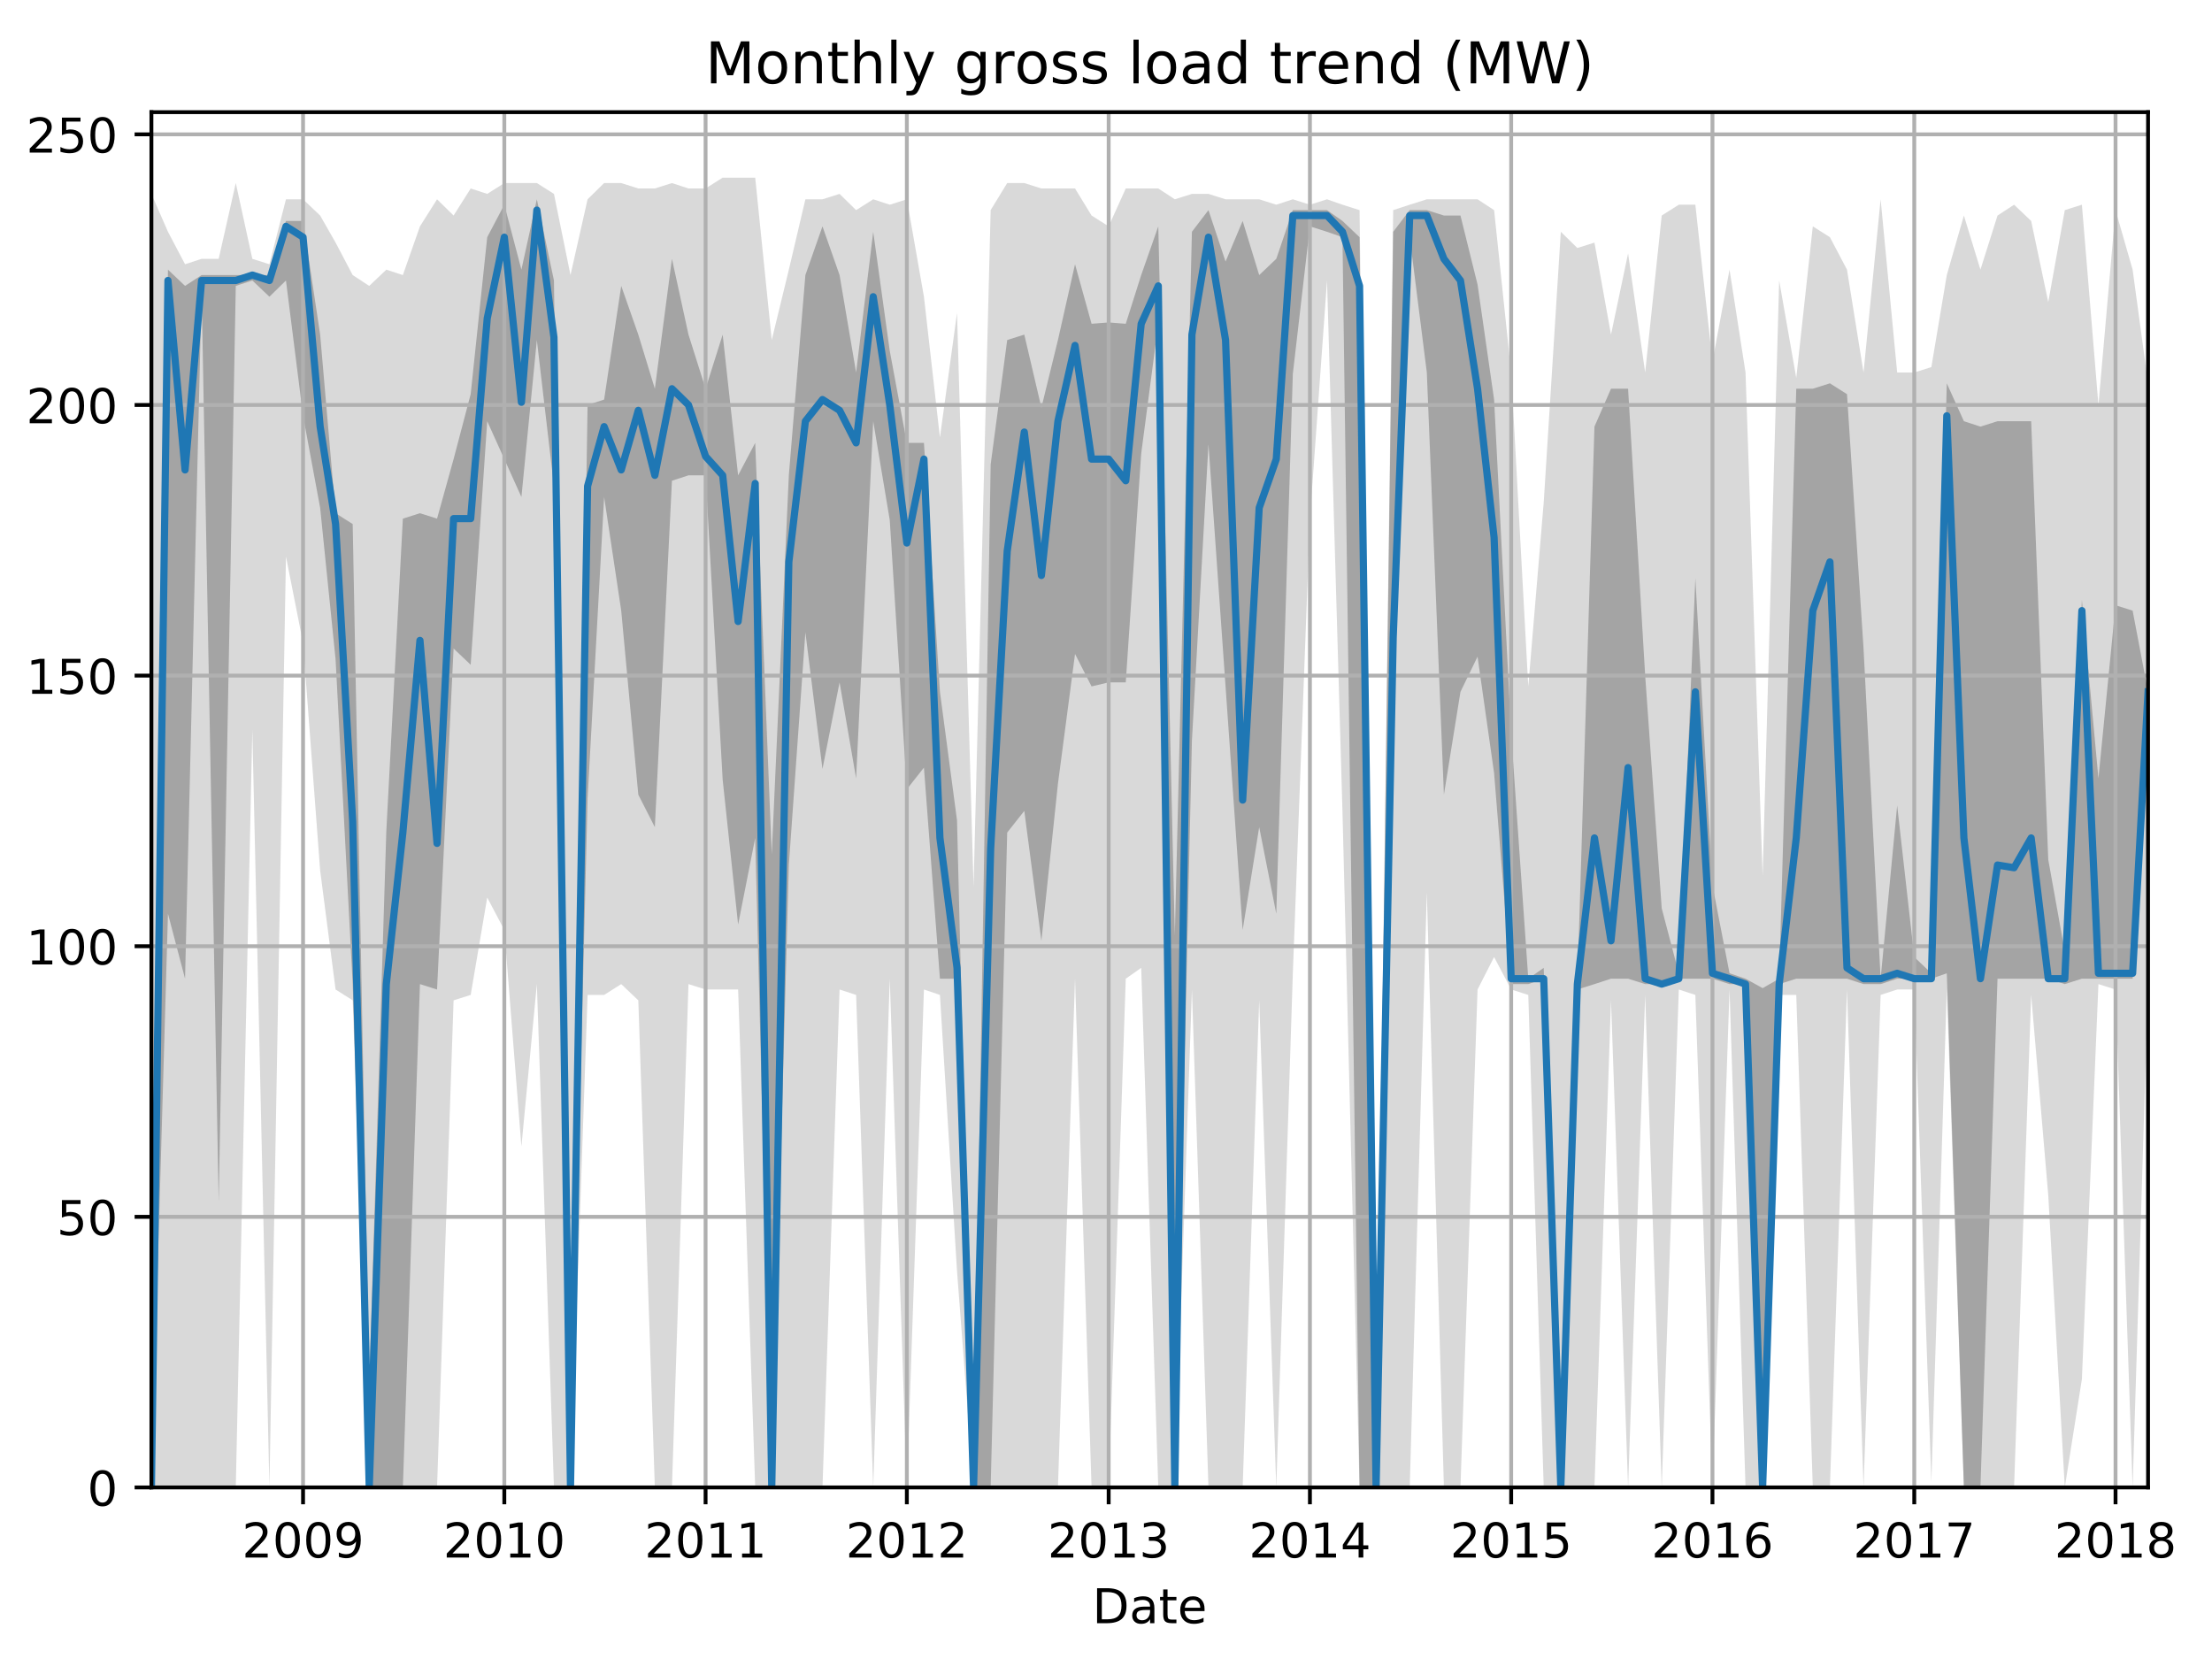<?xml version="1.0" encoding="utf-8" standalone="no"?>
<!DOCTYPE svg PUBLIC "-//W3C//DTD SVG 1.1//EN"
  "http://www.w3.org/Graphics/SVG/1.1/DTD/svg11.dtd">
<!-- Created with matplotlib (http://matplotlib.org/) -->
<svg height="345.6pt" version="1.1" viewBox="0 0 460.8 345.6" width="460.8pt" xmlns="http://www.w3.org/2000/svg" xmlns:xlink="http://www.w3.org/1999/xlink">
 <defs>
  <style type="text/css">
*{stroke-linecap:butt;stroke-linejoin:round;}
  </style>
 </defs>
 <g id="figure_1">
  <g id="patch_1">
   <path d="M 0 345.6 
L 460.8 345.6 
L 460.8 0 
L 0 0 
z
" style="fill:none;"/>
  </g>
  <g id="axes_1">
   <g id="patch_2">
    <path d="M 31.543 309.863 
L 447.48 309.863 
L 447.48 23.365 
L 31.543 23.365 
z
" style="fill:none;"/>
   </g>
   <g id="PolyCollection_1">
    <path clip-path="url(#pb80056800b)" d="M 31.543 40.39 
L 31.543 309.863 
L 34.989 309.863 
L 38.55 309.863 
L 41.996 309.863 
L 45.557 309.863 
L 49.118 309.863 
L 52.564 152.013 
L 56.125 309.863 
L 59.571 115.933 
L 63.132 133.973 
L 66.693 181.328 
L 69.909 206.133 
L 73.47 208.388 
L 76.916 309.863 
L 80.477 309.863 
L 83.923 309.863 
L 87.484 309.863 
L 91.045 309.863 
L 94.491 208.388 
L 98.052 207.261 
L 101.498 186.966 
L 105.059 193.731 
L 108.619 238.831 
L 111.836 205.006 
L 115.397 309.863 
L 118.843 309.863 
L 122.404 207.261 
L 125.85 207.261 
L 129.411 205.006 
L 132.971 208.388 
L 136.417 309.863 
L 139.978 309.863 
L 143.424 205.006 
L 146.985 206.133 
L 150.546 206.133 
L 153.763 206.133 
L 157.323 309.863 
L 160.769 309.863 
L 164.33 309.863 
L 167.776 309.863 
L 171.337 309.863 
L 174.898 206.133 
L 178.344 207.261 
L 181.905 309.863 
L 185.351 203.878 
L 188.912 309.863 
L 192.473 206.133 
L 195.804 207.261 
L 199.365 264.763 
L 202.811 309.863 
L 206.372 309.863 
L 209.818 309.863 
L 213.379 309.863 
L 216.94 309.863 
L 220.386 309.863 
L 223.947 203.878 
L 227.393 309.863 
L 230.954 309.863 
L 234.515 203.878 
L 237.731 201.623 
L 241.292 309.863 
L 244.738 309.863 
L 248.299 206.133 
L 251.745 309.863 
L 255.306 309.863 
L 258.867 309.863 
L 262.313 208.388 
L 265.874 309.863 
L 269.32 202.751 
L 272.881 108.041 
L 276.442 58.43 
L 279.658 168.926 
L 283.219 309.863 
L 286.665 309.863 
L 290.226 309.863 
L 293.672 309.863 
L 297.233 185.838 
L 300.794 309.863 
L 304.24 309.863 
L 307.801 206.133 
L 311.247 199.368 
L 314.807 206.133 
L 318.368 207.261 
L 321.585 309.863 
L 325.146 309.863 
L 328.592 309.863 
L 332.153 309.863 
L 335.599 208.388 
L 339.159 309.863 
L 342.72 207.261 
L 346.166 309.863 
L 349.727 206.133 
L 353.173 207.261 
L 356.734 309.863 
L 360.295 206.133 
L 363.626 309.863 
L 367.187 309.863 
L 370.633 207.261 
L 374.194 207.261 
L 377.64 309.863 
L 381.201 309.863 
L 384.762 206.133 
L 388.208 309.863 
L 391.769 207.261 
L 395.215 206.133 
L 398.776 206.133 
L 402.337 308.736 
L 405.553 206.133 
L 409.114 309.863 
L 412.56 309.863 
L 416.121 309.863 
L 419.567 309.863 
L 423.128 207.261 
L 426.689 248.978 
L 430.135 309.863 
L 433.696 287.313 
L 437.142 205.006 
L 440.703 206.133 
L 444.264 309.863 
L 447.48 205.006 
L 447.48 79.853 
L 447.48 79.853 
L 444.264 56.175 
L 440.703 43.773 
L 437.142 84.363 
L 433.696 42.645 
L 430.135 43.773 
L 426.689 62.94 
L 423.128 46.028 
L 419.567 42.645 
L 416.121 44.9 
L 412.56 56.175 
L 409.114 44.9 
L 405.553 57.303 
L 402.337 76.47 
L 398.776 77.598 
L 395.215 77.598 
L 391.769 41.518 
L 388.208 77.598 
L 384.762 56.175 
L 381.201 49.41 
L 377.64 47.155 
L 374.194 78.725 
L 370.633 58.43 
L 367.187 182.456 
L 363.626 77.598 
L 360.295 56.175 
L 356.734 75.343 
L 353.173 42.645 
L 349.727 42.645 
L 346.166 44.9 
L 342.72 77.598 
L 339.159 52.793 
L 335.599 69.705 
L 332.153 50.538 
L 328.592 51.665 
L 325.146 48.283 
L 321.585 104.658 
L 318.368 142.993 
L 314.807 77.598 
L 311.247 43.773 
L 307.801 41.518 
L 304.24 41.518 
L 300.794 41.518 
L 297.233 41.518 
L 293.672 42.645 
L 290.226 43.773 
L 286.665 309.863 
L 283.219 43.773 
L 279.658 42.645 
L 276.442 41.518 
L 272.881 42.645 
L 269.32 41.518 
L 265.874 42.645 
L 262.313 41.518 
L 258.867 41.518 
L 255.306 41.518 
L 251.745 40.39 
L 248.299 40.39 
L 244.738 41.518 
L 241.292 39.263 
L 237.731 39.263 
L 234.515 39.263 
L 230.954 47.155 
L 227.393 44.9 
L 223.947 39.263 
L 220.386 39.263 
L 216.94 39.263 
L 213.379 38.135 
L 209.818 38.135 
L 206.372 43.773 
L 202.811 184.711 
L 199.365 65.195 
L 195.804 91.128 
L 192.473 61.813 
L 188.912 41.518 
L 185.351 42.645 
L 181.905 41.518 
L 178.344 43.773 
L 174.898 40.39 
L 171.337 41.518 
L 167.776 41.518 
L 164.33 56.175 
L 160.769 70.833 
L 157.323 37.008 
L 153.763 37.008 
L 150.546 37.008 
L 146.985 39.263 
L 143.424 39.263 
L 139.978 38.135 
L 136.417 39.263 
L 132.971 39.263 
L 129.411 38.135 
L 125.85 38.135 
L 122.404 41.518 
L 118.843 57.303 
L 115.397 40.39 
L 111.836 38.135 
L 108.619 38.135 
L 105.059 38.135 
L 101.498 40.39 
L 98.052 39.263 
L 94.491 44.9 
L 91.045 41.518 
L 87.484 47.155 
L 83.923 57.303 
L 80.477 56.175 
L 76.916 59.558 
L 73.47 57.303 
L 69.909 50.538 
L 66.693 44.9 
L 63.132 41.518 
L 59.571 41.518 
L 56.125 55.048 
L 52.564 53.92 
L 49.118 38.135 
L 45.557 53.92 
L 41.996 53.92 
L 38.55 55.048 
L 34.989 48.283 
L 31.543 40.39 
z
" style="fill:#808080;fill-opacity:0.3;"/>
   </g>
   <g id="PolyCollection_2">
    <path clip-path="url(#pb80056800b)" d="M 31.543 309.863 
L 31.543 309.863 
L 34.989 190.348 
L 38.55 203.878 
L 41.996 60.685 
L 45.557 250.388 
L 49.118 59.558 
L 52.564 58.43 
L 56.125 61.813 
L 59.571 58.43 
L 63.132 86.618 
L 66.693 105.786 
L 69.909 137.356 
L 73.47 205.006 
L 76.916 309.863 
L 80.477 309.863 
L 83.923 309.863 
L 87.484 205.006 
L 91.045 206.133 
L 94.491 135.101 
L 98.052 138.483 
L 101.498 87.745 
L 105.059 95.638 
L 108.619 103.53 
L 111.836 70.833 
L 115.397 101.275 
L 118.843 309.863 
L 122.404 166.389 
L 125.85 103.53 
L 129.411 127.208 
L 132.971 165.543 
L 136.417 172.308 
L 139.978 100.148 
L 143.424 99.02 
L 146.985 99.02 
L 150.546 162.443 
L 153.763 192.603 
L 157.323 174.563 
L 160.769 309.863 
L 164.33 180.201 
L 167.776 131.718 
L 171.337 160.188 
L 174.898 142.147 
L 178.344 162.161 
L 181.905 87.745 
L 185.351 108.322 
L 188.912 164.416 
L 192.473 159.906 
L 195.804 203.878 
L 199.365 203.878 
L 202.811 309.863 
L 206.372 309.863 
L 209.818 173.436 
L 213.379 168.926 
L 216.94 195.986 
L 220.386 163.288 
L 223.947 136.228 
L 227.393 142.993 
L 230.954 142.147 
L 234.515 142.147 
L 237.731 94.51 
L 241.292 67.45 
L 244.738 309.863 
L 248.299 154.268 
L 251.745 92.537 
L 255.306 142.993 
L 258.867 193.731 
L 262.313 172.308 
L 265.874 190.348 
L 269.32 77.88 
L 272.881 47.155 
L 276.442 48.283 
L 279.658 49.41 
L 283.219 309.863 
L 286.665 309.863 
L 290.226 139.611 
L 293.672 49.41 
L 297.233 77.598 
L 300.794 165.543 
L 304.24 144.121 
L 307.801 136.792 
L 311.247 161.033 
L 314.807 205.006 
L 318.368 205.006 
L 321.585 203.878 
L 325.146 309.863 
L 328.592 206.133 
L 332.153 205.006 
L 335.599 203.878 
L 339.159 203.878 
L 342.72 205.006 
L 346.166 205.006 
L 349.727 203.878 
L 353.173 203.878 
L 356.734 203.878 
L 360.295 205.006 
L 363.626 205.006 
L 367.187 309.863 
L 370.633 205.006 
L 374.194 203.878 
L 377.64 203.878 
L 381.201 203.878 
L 384.762 203.878 
L 388.208 205.006 
L 391.769 205.006 
L 395.215 203.878 
L 398.776 203.878 
L 402.337 203.878 
L 405.553 202.751 
L 409.114 309.863 
L 412.56 309.863 
L 416.121 203.878 
L 419.567 203.878 
L 423.128 203.878 
L 426.689 203.878 
L 430.135 205.006 
L 433.696 203.878 
L 437.142 203.878 
L 440.703 203.878 
L 444.264 203.878 
L 447.48 145.248 
L 447.48 144.121 
L 447.48 144.121 
L 444.264 127.208 
L 440.703 126.081 
L 437.142 162.161 
L 433.696 124.953 
L 430.135 198.241 
L 426.689 179.073 
L 423.128 87.745 
L 419.567 87.745 
L 416.121 87.745 
L 412.56 88.873 
L 409.114 87.745 
L 405.553 79.853 
L 402.337 202.751 
L 398.776 199.368 
L 395.215 167.798 
L 391.769 203.878 
L 388.208 135.101 
L 384.762 82.108 
L 381.201 79.853 
L 377.64 80.98 
L 374.194 80.98 
L 370.633 203.878 
L 367.187 205.851 
L 363.626 203.878 
L 360.295 202.751 
L 356.734 184.429 
L 353.173 120.443 
L 349.727 202.751 
L 346.166 189.221 
L 342.72 140.738 
L 339.159 80.98 
L 335.599 80.98 
L 332.153 88.873 
L 328.592 205.006 
L 325.146 309.863 
L 321.585 201.623 
L 318.368 203.878 
L 314.807 152.859 
L 311.247 83.235 
L 307.801 59.276 
L 304.24 44.9 
L 300.794 44.9 
L 297.233 43.773 
L 293.672 43.773 
L 290.226 48.283 
L 286.665 309.863 
L 283.219 49.41 
L 279.658 46.028 
L 276.442 43.773 
L 272.881 43.773 
L 269.32 43.773 
L 265.874 53.92 
L 262.313 57.303 
L 258.867 46.028 
L 255.306 54.484 
L 251.745 43.773 
L 248.299 48.283 
L 244.738 194.858 
L 241.292 47.155 
L 237.731 57.303 
L 234.515 67.45 
L 230.954 67.169 
L 227.393 67.45 
L 223.947 55.048 
L 220.386 70.833 
L 216.94 84.927 
L 213.379 69.705 
L 209.818 70.833 
L 206.372 96.765 
L 202.811 309.863 
L 199.365 170.899 
L 195.804 144.121 
L 192.473 92.255 
L 188.912 92.255 
L 185.351 73.088 
L 181.905 48.283 
L 178.344 77.598 
L 174.898 57.303 
L 171.337 47.155 
L 167.776 57.303 
L 164.33 99.02 
L 160.769 177.946 
L 157.323 92.255 
L 153.763 99.02 
L 150.546 69.705 
L 146.985 80.98 
L 143.424 69.705 
L 139.978 53.92 
L 136.417 80.98 
L 132.971 69.705 
L 129.411 59.558 
L 125.85 83.235 
L 122.404 84.363 
L 118.843 309.863 
L 115.397 58.43 
L 111.836 41.518 
L 108.619 56.175 
L 105.059 42.645 
L 101.498 49.41 
L 98.052 82.108 
L 94.491 95.638 
L 91.045 108.041 
L 87.484 106.913 
L 83.923 108.041 
L 80.477 173.154 
L 76.916 288.159 
L 73.47 109.168 
L 69.909 106.913 
L 66.693 69.705 
L 63.132 46.028 
L 59.571 46.028 
L 56.125 57.303 
L 52.564 57.303 
L 49.118 57.303 
L 45.557 57.303 
L 41.996 57.303 
L 38.55 59.558 
L 34.989 56.175 
L 31.543 309.863 
z
" style="fill:#808080;fill-opacity:0.6;"/>
   </g>
   <g id="matplotlib.axis_1">
    <g id="xtick_1">
     <g id="line2d_1">
      <path clip-path="url(#pb80056800b)" d="M 63.132 309.863 
L 63.132 23.365 
" style="fill:none;stroke:#b0b0b0;stroke-linecap:square;stroke-width:0.8;"/>
     </g>
     <g id="line2d_2">
      <defs>
       <path d="M 0 0 
L 0 3.5 
" id="mf6ca57bbd5" style="stroke:#000000;stroke-width:0.8;"/>
      </defs>
      <g>
       <use style="stroke:#000000;stroke-width:0.8;" x="63.132" xlink:href="#mf6ca57bbd5" y="309.863"/>
      </g>
     </g>
     <g id="text_1">
      <!-- 2009 -->
      <defs>
       <path d="M 19.188 8.297 
L 53.609 8.297 
L 53.609 0 
L 7.328 0 
L 7.328 8.297 
Q 12.938 14.109 22.625 23.891 
Q 32.328 33.688 34.812 36.531 
Q 39.547 41.844 41.422 45.531 
Q 43.312 49.219 43.312 52.781 
Q 43.312 58.594 39.234 62.25 
Q 35.156 65.922 28.609 65.922 
Q 23.969 65.922 18.812 64.312 
Q 13.672 62.703 7.812 59.422 
L 7.812 69.391 
Q 13.766 71.781 18.938 73 
Q 24.125 74.219 28.422 74.219 
Q 39.75 74.219 46.484 68.547 
Q 53.219 62.891 53.219 53.422 
Q 53.219 48.922 51.531 44.891 
Q 49.859 40.875 45.406 35.406 
Q 44.188 33.984 37.641 27.219 
Q 31.109 20.453 19.188 8.297 
z
" id="DejaVuSans-32"/>
       <path d="M 31.781 66.406 
Q 24.172 66.406 20.328 58.906 
Q 16.5 51.422 16.5 36.375 
Q 16.5 21.391 20.328 13.891 
Q 24.172 6.391 31.781 6.391 
Q 39.453 6.391 43.281 13.891 
Q 47.125 21.391 47.125 36.375 
Q 47.125 51.422 43.281 58.906 
Q 39.453 66.406 31.781 66.406 
z
M 31.781 74.219 
Q 44.047 74.219 50.516 64.516 
Q 56.984 54.828 56.984 36.375 
Q 56.984 17.969 50.516 8.266 
Q 44.047 -1.422 31.781 -1.422 
Q 19.531 -1.422 13.062 8.266 
Q 6.594 17.969 6.594 36.375 
Q 6.594 54.828 13.062 64.516 
Q 19.531 74.219 31.781 74.219 
z
" id="DejaVuSans-30"/>
       <path d="M 10.984 1.516 
L 10.984 10.5 
Q 14.703 8.734 18.5 7.812 
Q 22.312 6.891 25.984 6.891 
Q 35.75 6.891 40.891 13.453 
Q 46.047 20.016 46.781 33.406 
Q 43.953 29.203 39.594 26.953 
Q 35.25 24.703 29.984 24.703 
Q 19.047 24.703 12.672 31.312 
Q 6.297 37.938 6.297 49.422 
Q 6.297 60.641 12.938 67.422 
Q 19.578 74.219 30.609 74.219 
Q 43.266 74.219 49.922 64.516 
Q 56.594 54.828 56.594 36.375 
Q 56.594 19.141 48.406 8.859 
Q 40.234 -1.422 26.422 -1.422 
Q 22.703 -1.422 18.891 -0.688 
Q 15.094 0.047 10.984 1.516 
z
M 30.609 32.422 
Q 37.25 32.422 41.125 36.953 
Q 45.016 41.5 45.016 49.422 
Q 45.016 57.281 41.125 61.844 
Q 37.25 66.406 30.609 66.406 
Q 23.969 66.406 20.094 61.844 
Q 16.219 57.281 16.219 49.422 
Q 16.219 41.5 20.094 36.953 
Q 23.969 32.422 30.609 32.422 
z
" id="DejaVuSans-39"/>
      </defs>
      <g transform="translate(50.407 324.462)scale(0.1 -0.1)">
       <use xlink:href="#DejaVuSans-32"/>
       <use x="63.623" xlink:href="#DejaVuSans-30"/>
       <use x="127.246" xlink:href="#DejaVuSans-30"/>
       <use x="190.869" xlink:href="#DejaVuSans-39"/>
      </g>
     </g>
    </g>
    <g id="xtick_2">
     <g id="line2d_3">
      <path clip-path="url(#pb80056800b)" d="M 105.059 309.863 
L 105.059 23.365 
" style="fill:none;stroke:#b0b0b0;stroke-linecap:square;stroke-width:0.8;"/>
     </g>
     <g id="line2d_4">
      <g>
       <use style="stroke:#000000;stroke-width:0.8;" x="105.059" xlink:href="#mf6ca57bbd5" y="309.863"/>
      </g>
     </g>
     <g id="text_2">
      <!-- 2010 -->
      <defs>
       <path d="M 12.406 8.297 
L 28.516 8.297 
L 28.516 63.922 
L 10.984 60.406 
L 10.984 69.391 
L 28.422 72.906 
L 38.281 72.906 
L 38.281 8.297 
L 54.391 8.297 
L 54.391 0 
L 12.406 0 
z
" id="DejaVuSans-31"/>
      </defs>
      <g transform="translate(92.334 324.462)scale(0.1 -0.1)">
       <use xlink:href="#DejaVuSans-32"/>
       <use x="63.623" xlink:href="#DejaVuSans-30"/>
       <use x="127.246" xlink:href="#DejaVuSans-31"/>
       <use x="190.869" xlink:href="#DejaVuSans-30"/>
      </g>
     </g>
    </g>
    <g id="xtick_3">
     <g id="line2d_5">
      <path clip-path="url(#pb80056800b)" d="M 146.985 309.863 
L 146.985 23.365 
" style="fill:none;stroke:#b0b0b0;stroke-linecap:square;stroke-width:0.8;"/>
     </g>
     <g id="line2d_6">
      <g>
       <use style="stroke:#000000;stroke-width:0.8;" x="146.985" xlink:href="#mf6ca57bbd5" y="309.863"/>
      </g>
     </g>
     <g id="text_3">
      <!-- 2011 -->
      <g transform="translate(134.26 324.462)scale(0.1 -0.1)">
       <use xlink:href="#DejaVuSans-32"/>
       <use x="63.623" xlink:href="#DejaVuSans-30"/>
       <use x="127.246" xlink:href="#DejaVuSans-31"/>
       <use x="190.869" xlink:href="#DejaVuSans-31"/>
      </g>
     </g>
    </g>
    <g id="xtick_4">
     <g id="line2d_7">
      <path clip-path="url(#pb80056800b)" d="M 188.912 309.863 
L 188.912 23.365 
" style="fill:none;stroke:#b0b0b0;stroke-linecap:square;stroke-width:0.8;"/>
     </g>
     <g id="line2d_8">
      <g>
       <use style="stroke:#000000;stroke-width:0.8;" x="188.912" xlink:href="#mf6ca57bbd5" y="309.863"/>
      </g>
     </g>
     <g id="text_4">
      <!-- 2012 -->
      <g transform="translate(176.187 324.462)scale(0.1 -0.1)">
       <use xlink:href="#DejaVuSans-32"/>
       <use x="63.623" xlink:href="#DejaVuSans-30"/>
       <use x="127.246" xlink:href="#DejaVuSans-31"/>
       <use x="190.869" xlink:href="#DejaVuSans-32"/>
      </g>
     </g>
    </g>
    <g id="xtick_5">
     <g id="line2d_9">
      <path clip-path="url(#pb80056800b)" d="M 230.954 309.863 
L 230.954 23.365 
" style="fill:none;stroke:#b0b0b0;stroke-linecap:square;stroke-width:0.8;"/>
     </g>
     <g id="line2d_10">
      <g>
       <use style="stroke:#000000;stroke-width:0.8;" x="230.954" xlink:href="#mf6ca57bbd5" y="309.863"/>
      </g>
     </g>
     <g id="text_5">
      <!-- 2013 -->
      <defs>
       <path d="M 40.578 39.312 
Q 47.656 37.797 51.625 33 
Q 55.609 28.219 55.609 21.188 
Q 55.609 10.406 48.188 4.484 
Q 40.766 -1.422 27.094 -1.422 
Q 22.516 -1.422 17.656 -0.516 
Q 12.797 0.391 7.625 2.203 
L 7.625 11.719 
Q 11.719 9.328 16.594 8.109 
Q 21.484 6.891 26.812 6.891 
Q 36.078 6.891 40.938 10.547 
Q 45.797 14.203 45.797 21.188 
Q 45.797 27.641 41.281 31.266 
Q 36.766 34.906 28.719 34.906 
L 20.219 34.906 
L 20.219 43.016 
L 29.109 43.016 
Q 36.375 43.016 40.234 45.922 
Q 44.094 48.828 44.094 54.297 
Q 44.094 59.906 40.109 62.906 
Q 36.141 65.922 28.719 65.922 
Q 24.656 65.922 20.016 65.031 
Q 15.375 64.156 9.812 62.312 
L 9.812 71.094 
Q 15.438 72.656 20.344 73.438 
Q 25.25 74.219 29.594 74.219 
Q 40.828 74.219 47.359 69.109 
Q 53.906 64.016 53.906 55.328 
Q 53.906 49.266 50.438 45.094 
Q 46.969 40.922 40.578 39.312 
z
" id="DejaVuSans-33"/>
      </defs>
      <g transform="translate(218.229 324.462)scale(0.1 -0.1)">
       <use xlink:href="#DejaVuSans-32"/>
       <use x="63.623" xlink:href="#DejaVuSans-30"/>
       <use x="127.246" xlink:href="#DejaVuSans-31"/>
       <use x="190.869" xlink:href="#DejaVuSans-33"/>
      </g>
     </g>
    </g>
    <g id="xtick_6">
     <g id="line2d_11">
      <path clip-path="url(#pb80056800b)" d="M 272.881 309.863 
L 272.881 23.365 
" style="fill:none;stroke:#b0b0b0;stroke-linecap:square;stroke-width:0.8;"/>
     </g>
     <g id="line2d_12">
      <g>
       <use style="stroke:#000000;stroke-width:0.8;" x="272.881" xlink:href="#mf6ca57bbd5" y="309.863"/>
      </g>
     </g>
     <g id="text_6">
      <!-- 2014 -->
      <defs>
       <path d="M 37.797 64.312 
L 12.891 25.391 
L 37.797 25.391 
z
M 35.203 72.906 
L 47.609 72.906 
L 47.609 25.391 
L 58.016 25.391 
L 58.016 17.188 
L 47.609 17.188 
L 47.609 0 
L 37.797 0 
L 37.797 17.188 
L 4.891 17.188 
L 4.891 26.703 
z
" id="DejaVuSans-34"/>
      </defs>
      <g transform="translate(260.156 324.462)scale(0.1 -0.1)">
       <use xlink:href="#DejaVuSans-32"/>
       <use x="63.623" xlink:href="#DejaVuSans-30"/>
       <use x="127.246" xlink:href="#DejaVuSans-31"/>
       <use x="190.869" xlink:href="#DejaVuSans-34"/>
      </g>
     </g>
    </g>
    <g id="xtick_7">
     <g id="line2d_13">
      <path clip-path="url(#pb80056800b)" d="M 314.807 309.863 
L 314.807 23.365 
" style="fill:none;stroke:#b0b0b0;stroke-linecap:square;stroke-width:0.8;"/>
     </g>
     <g id="line2d_14">
      <g>
       <use style="stroke:#000000;stroke-width:0.8;" x="314.807" xlink:href="#mf6ca57bbd5" y="309.863"/>
      </g>
     </g>
     <g id="text_7">
      <!-- 2015 -->
      <defs>
       <path d="M 10.797 72.906 
L 49.516 72.906 
L 49.516 64.594 
L 19.828 64.594 
L 19.828 46.734 
Q 21.969 47.469 24.109 47.828 
Q 26.266 48.188 28.422 48.188 
Q 40.625 48.188 47.75 41.5 
Q 54.891 34.812 54.891 23.391 
Q 54.891 11.625 47.562 5.094 
Q 40.234 -1.422 26.906 -1.422 
Q 22.312 -1.422 17.547 -0.641 
Q 12.797 0.141 7.719 1.703 
L 7.719 11.625 
Q 12.109 9.234 16.797 8.062 
Q 21.484 6.891 26.703 6.891 
Q 35.156 6.891 40.078 11.328 
Q 45.016 15.766 45.016 23.391 
Q 45.016 31 40.078 35.438 
Q 35.156 39.891 26.703 39.891 
Q 22.75 39.891 18.812 39.016 
Q 14.891 38.141 10.797 36.281 
z
" id="DejaVuSans-35"/>
      </defs>
      <g transform="translate(302.082 324.462)scale(0.1 -0.1)">
       <use xlink:href="#DejaVuSans-32"/>
       <use x="63.623" xlink:href="#DejaVuSans-30"/>
       <use x="127.246" xlink:href="#DejaVuSans-31"/>
       <use x="190.869" xlink:href="#DejaVuSans-35"/>
      </g>
     </g>
    </g>
    <g id="xtick_8">
     <g id="line2d_15">
      <path clip-path="url(#pb80056800b)" d="M 356.734 309.863 
L 356.734 23.365 
" style="fill:none;stroke:#b0b0b0;stroke-linecap:square;stroke-width:0.8;"/>
     </g>
     <g id="line2d_16">
      <g>
       <use style="stroke:#000000;stroke-width:0.8;" x="356.734" xlink:href="#mf6ca57bbd5" y="309.863"/>
      </g>
     </g>
     <g id="text_8">
      <!-- 2016 -->
      <defs>
       <path d="M 33.016 40.375 
Q 26.375 40.375 22.484 35.828 
Q 18.609 31.297 18.609 23.391 
Q 18.609 15.531 22.484 10.953 
Q 26.375 6.391 33.016 6.391 
Q 39.656 6.391 43.531 10.953 
Q 47.406 15.531 47.406 23.391 
Q 47.406 31.297 43.531 35.828 
Q 39.656 40.375 33.016 40.375 
z
M 52.594 71.297 
L 52.594 62.312 
Q 48.875 64.062 45.094 64.984 
Q 41.312 65.922 37.594 65.922 
Q 27.828 65.922 22.672 59.328 
Q 17.531 52.734 16.797 39.406 
Q 19.672 43.656 24.016 45.922 
Q 28.375 48.188 33.594 48.188 
Q 44.578 48.188 50.953 41.516 
Q 57.328 34.859 57.328 23.391 
Q 57.328 12.156 50.688 5.359 
Q 44.047 -1.422 33.016 -1.422 
Q 20.359 -1.422 13.672 8.266 
Q 6.984 17.969 6.984 36.375 
Q 6.984 53.656 15.188 63.938 
Q 23.391 74.219 37.203 74.219 
Q 40.922 74.219 44.703 73.484 
Q 48.484 72.75 52.594 71.297 
z
" id="DejaVuSans-36"/>
      </defs>
      <g transform="translate(344.009 324.462)scale(0.1 -0.1)">
       <use xlink:href="#DejaVuSans-32"/>
       <use x="63.623" xlink:href="#DejaVuSans-30"/>
       <use x="127.246" xlink:href="#DejaVuSans-31"/>
       <use x="190.869" xlink:href="#DejaVuSans-36"/>
      </g>
     </g>
    </g>
    <g id="xtick_9">
     <g id="line2d_17">
      <path clip-path="url(#pb80056800b)" d="M 398.776 309.863 
L 398.776 23.365 
" style="fill:none;stroke:#b0b0b0;stroke-linecap:square;stroke-width:0.8;"/>
     </g>
     <g id="line2d_18">
      <g>
       <use style="stroke:#000000;stroke-width:0.8;" x="398.776" xlink:href="#mf6ca57bbd5" y="309.863"/>
      </g>
     </g>
     <g id="text_9">
      <!-- 2017 -->
      <defs>
       <path d="M 8.203 72.906 
L 55.078 72.906 
L 55.078 68.703 
L 28.609 0 
L 18.312 0 
L 43.219 64.594 
L 8.203 64.594 
z
" id="DejaVuSans-37"/>
      </defs>
      <g transform="translate(386.051 324.462)scale(0.1 -0.1)">
       <use xlink:href="#DejaVuSans-32"/>
       <use x="63.623" xlink:href="#DejaVuSans-30"/>
       <use x="127.246" xlink:href="#DejaVuSans-31"/>
       <use x="190.869" xlink:href="#DejaVuSans-37"/>
      </g>
     </g>
    </g>
    <g id="xtick_10">
     <g id="line2d_19">
      <path clip-path="url(#pb80056800b)" d="M 440.703 309.863 
L 440.703 23.365 
" style="fill:none;stroke:#b0b0b0;stroke-linecap:square;stroke-width:0.8;"/>
     </g>
     <g id="line2d_20">
      <g>
       <use style="stroke:#000000;stroke-width:0.8;" x="440.703" xlink:href="#mf6ca57bbd5" y="309.863"/>
      </g>
     </g>
     <g id="text_10">
      <!-- 2018 -->
      <defs>
       <path d="M 31.781 34.625 
Q 24.75 34.625 20.719 30.859 
Q 16.703 27.094 16.703 20.516 
Q 16.703 13.922 20.719 10.156 
Q 24.75 6.391 31.781 6.391 
Q 38.812 6.391 42.859 10.172 
Q 46.922 13.969 46.922 20.516 
Q 46.922 27.094 42.891 30.859 
Q 38.875 34.625 31.781 34.625 
z
M 21.922 38.812 
Q 15.578 40.375 12.031 44.719 
Q 8.5 49.078 8.5 55.328 
Q 8.5 64.062 14.719 69.141 
Q 20.953 74.219 31.781 74.219 
Q 42.672 74.219 48.875 69.141 
Q 55.078 64.062 55.078 55.328 
Q 55.078 49.078 51.531 44.719 
Q 48 40.375 41.703 38.812 
Q 48.828 37.156 52.797 32.312 
Q 56.781 27.484 56.781 20.516 
Q 56.781 9.906 50.312 4.234 
Q 43.844 -1.422 31.781 -1.422 
Q 19.734 -1.422 13.25 4.234 
Q 6.781 9.906 6.781 20.516 
Q 6.781 27.484 10.781 32.312 
Q 14.797 37.156 21.922 38.812 
z
M 18.312 54.391 
Q 18.312 48.734 21.844 45.562 
Q 25.391 42.391 31.781 42.391 
Q 38.141 42.391 41.719 45.562 
Q 45.312 48.734 45.312 54.391 
Q 45.312 60.062 41.719 63.234 
Q 38.141 66.406 31.781 66.406 
Q 25.391 66.406 21.844 63.234 
Q 18.312 60.062 18.312 54.391 
z
" id="DejaVuSans-38"/>
      </defs>
      <g transform="translate(427.978 324.462)scale(0.1 -0.1)">
       <use xlink:href="#DejaVuSans-32"/>
       <use x="63.623" xlink:href="#DejaVuSans-30"/>
       <use x="127.246" xlink:href="#DejaVuSans-31"/>
       <use x="190.869" xlink:href="#DejaVuSans-38"/>
      </g>
     </g>
    </g>
    <g id="text_11">
     <!-- Date -->
     <defs>
      <path d="M 19.672 64.797 
L 19.672 8.109 
L 31.594 8.109 
Q 46.688 8.109 53.688 14.938 
Q 60.688 21.781 60.688 36.531 
Q 60.688 51.172 53.688 57.984 
Q 46.688 64.797 31.594 64.797 
z
M 9.812 72.906 
L 30.078 72.906 
Q 51.266 72.906 61.172 64.094 
Q 71.094 55.281 71.094 36.531 
Q 71.094 17.672 61.125 8.828 
Q 51.172 0 30.078 0 
L 9.812 0 
z
" id="DejaVuSans-44"/>
      <path d="M 34.281 27.484 
Q 23.391 27.484 19.188 25 
Q 14.984 22.516 14.984 16.5 
Q 14.984 11.719 18.141 8.906 
Q 21.297 6.109 26.703 6.109 
Q 34.188 6.109 38.703 11.406 
Q 43.219 16.703 43.219 25.484 
L 43.219 27.484 
z
M 52.203 31.203 
L 52.203 0 
L 43.219 0 
L 43.219 8.297 
Q 40.141 3.328 35.547 0.953 
Q 30.953 -1.422 24.312 -1.422 
Q 15.922 -1.422 10.953 3.297 
Q 6 8.016 6 15.922 
Q 6 25.141 12.172 29.828 
Q 18.359 34.516 30.609 34.516 
L 43.219 34.516 
L 43.219 35.406 
Q 43.219 41.609 39.141 45 
Q 35.062 48.391 27.688 48.391 
Q 23 48.391 18.547 47.266 
Q 14.109 46.141 10.016 43.891 
L 10.016 52.203 
Q 14.938 54.109 19.578 55.047 
Q 24.219 56 28.609 56 
Q 40.484 56 46.344 49.844 
Q 52.203 43.703 52.203 31.203 
z
" id="DejaVuSans-61"/>
      <path d="M 18.312 70.219 
L 18.312 54.688 
L 36.812 54.688 
L 36.812 47.703 
L 18.312 47.703 
L 18.312 18.016 
Q 18.312 11.328 20.141 9.422 
Q 21.969 7.516 27.594 7.516 
L 36.812 7.516 
L 36.812 0 
L 27.594 0 
Q 17.188 0 13.234 3.875 
Q 9.281 7.766 9.281 18.016 
L 9.281 47.703 
L 2.688 47.703 
L 2.688 54.688 
L 9.281 54.688 
L 9.281 70.219 
z
" id="DejaVuSans-74"/>
      <path d="M 56.203 29.594 
L 56.203 25.203 
L 14.891 25.203 
Q 15.484 15.922 20.484 11.062 
Q 25.484 6.203 34.422 6.203 
Q 39.594 6.203 44.453 7.469 
Q 49.312 8.734 54.109 11.281 
L 54.109 2.781 
Q 49.266 0.734 44.188 -0.344 
Q 39.109 -1.422 33.891 -1.422 
Q 20.797 -1.422 13.156 6.188 
Q 5.516 13.812 5.516 26.812 
Q 5.516 40.234 12.766 48.109 
Q 20.016 56 32.328 56 
Q 43.359 56 49.781 48.891 
Q 56.203 41.797 56.203 29.594 
z
M 47.219 32.234 
Q 47.125 39.594 43.094 43.984 
Q 39.062 48.391 32.422 48.391 
Q 24.906 48.391 20.391 44.141 
Q 15.875 39.891 15.188 32.172 
z
" id="DejaVuSans-65"/>
     </defs>
     <g transform="translate(227.561 338.14)scale(0.1 -0.1)">
      <use xlink:href="#DejaVuSans-44"/>
      <use x="77.002" xlink:href="#DejaVuSans-61"/>
      <use x="138.281" xlink:href="#DejaVuSans-74"/>
      <use x="177.49" xlink:href="#DejaVuSans-65"/>
     </g>
    </g>
   </g>
   <g id="matplotlib.axis_2">
    <g id="ytick_1">
     <g id="line2d_21">
      <path clip-path="url(#pb80056800b)" d="M 31.543 309.863 
L 447.48 309.863 
" style="fill:none;stroke:#b0b0b0;stroke-linecap:square;stroke-width:0.8;"/>
     </g>
     <g id="line2d_22">
      <defs>
       <path d="M 0 0 
L -3.5 0 
" id="m8b7aebb3de" style="stroke:#000000;stroke-width:0.8;"/>
      </defs>
      <g>
       <use style="stroke:#000000;stroke-width:0.8;" x="31.543" xlink:href="#m8b7aebb3de" y="309.863"/>
      </g>
     </g>
     <g id="text_12">
      <!-- 0 -->
      <g transform="translate(18.18 313.663)scale(0.1 -0.1)">
       <use xlink:href="#DejaVuSans-30"/>
      </g>
     </g>
    </g>
    <g id="ytick_2">
     <g id="line2d_23">
      <path clip-path="url(#pb80056800b)" d="M 31.543 253.488 
L 447.48 253.488 
" style="fill:none;stroke:#b0b0b0;stroke-linecap:square;stroke-width:0.8;"/>
     </g>
     <g id="line2d_24">
      <g>
       <use style="stroke:#000000;stroke-width:0.8;" x="31.543" xlink:href="#m8b7aebb3de" y="253.488"/>
      </g>
     </g>
     <g id="text_13">
      <!-- 50 -->
      <g transform="translate(11.818 257.288)scale(0.1 -0.1)">
       <use xlink:href="#DejaVuSans-35"/>
       <use x="63.623" xlink:href="#DejaVuSans-30"/>
      </g>
     </g>
    </g>
    <g id="ytick_3">
     <g id="line2d_25">
      <path clip-path="url(#pb80056800b)" d="M 31.543 197.113 
L 447.48 197.113 
" style="fill:none;stroke:#b0b0b0;stroke-linecap:square;stroke-width:0.8;"/>
     </g>
     <g id="line2d_26">
      <g>
       <use style="stroke:#000000;stroke-width:0.8;" x="31.543" xlink:href="#m8b7aebb3de" y="197.113"/>
      </g>
     </g>
     <g id="text_14">
      <!-- 100 -->
      <g transform="translate(5.455 200.912)scale(0.1 -0.1)">
       <use xlink:href="#DejaVuSans-31"/>
       <use x="63.623" xlink:href="#DejaVuSans-30"/>
       <use x="127.246" xlink:href="#DejaVuSans-30"/>
      </g>
     </g>
    </g>
    <g id="ytick_4">
     <g id="line2d_27">
      <path clip-path="url(#pb80056800b)" d="M 31.543 140.738 
L 447.48 140.738 
" style="fill:none;stroke:#b0b0b0;stroke-linecap:square;stroke-width:0.8;"/>
     </g>
     <g id="line2d_28">
      <g>
       <use style="stroke:#000000;stroke-width:0.8;" x="31.543" xlink:href="#m8b7aebb3de" y="140.738"/>
      </g>
     </g>
     <g id="text_15">
      <!-- 150 -->
      <g transform="translate(5.455 144.537)scale(0.1 -0.1)">
       <use xlink:href="#DejaVuSans-31"/>
       <use x="63.623" xlink:href="#DejaVuSans-35"/>
       <use x="127.246" xlink:href="#DejaVuSans-30"/>
      </g>
     </g>
    </g>
    <g id="ytick_5">
     <g id="line2d_29">
      <path clip-path="url(#pb80056800b)" d="M 31.543 84.363 
L 447.48 84.363 
" style="fill:none;stroke:#b0b0b0;stroke-linecap:square;stroke-width:0.8;"/>
     </g>
     <g id="line2d_30">
      <g>
       <use style="stroke:#000000;stroke-width:0.8;" x="31.543" xlink:href="#m8b7aebb3de" y="84.363"/>
      </g>
     </g>
     <g id="text_16">
      <!-- 200 -->
      <g transform="translate(5.455 88.162)scale(0.1 -0.1)">
       <use xlink:href="#DejaVuSans-32"/>
       <use x="63.623" xlink:href="#DejaVuSans-30"/>
       <use x="127.246" xlink:href="#DejaVuSans-30"/>
      </g>
     </g>
    </g>
    <g id="ytick_6">
     <g id="line2d_31">
      <path clip-path="url(#pb80056800b)" d="M 31.543 27.988 
L 447.48 27.988 
" style="fill:none;stroke:#b0b0b0;stroke-linecap:square;stroke-width:0.8;"/>
     </g>
     <g id="line2d_32">
      <g>
       <use style="stroke:#000000;stroke-width:0.8;" x="31.543" xlink:href="#m8b7aebb3de" y="27.988"/>
      </g>
     </g>
     <g id="text_17">
      <!-- 250 -->
      <g transform="translate(5.455 31.787)scale(0.1 -0.1)">
       <use xlink:href="#DejaVuSans-32"/>
       <use x="63.623" xlink:href="#DejaVuSans-35"/>
       <use x="127.246" xlink:href="#DejaVuSans-30"/>
      </g>
     </g>
    </g>
   </g>
   <g id="line2d_33">
    <path clip-path="url(#pb80056800b)" d="M 31.543 309.863 
L 34.989 58.43 
L 38.55 97.893 
L 41.996 58.43 
L 45.557 58.43 
L 49.118 58.43 
L 52.564 57.303 
L 56.125 58.43 
L 59.571 47.155 
L 63.132 49.41 
L 66.693 88.873 
L 69.909 109.168 
L 73.47 171.181 
L 76.916 309.863 
L 80.477 205.006 
L 83.923 173.436 
L 87.484 133.409 
L 91.045 175.691 
L 94.491 108.041 
L 98.052 108.041 
L 101.498 66.323 
L 105.059 49.41 
L 108.619 83.799 
L 111.836 43.773 
L 115.397 70.269 
L 118.843 309.863 
L 122.404 101.275 
L 125.85 88.873 
L 129.411 97.893 
L 132.971 85.49 
L 136.417 99.02 
L 139.978 80.98 
L 143.424 84.363 
L 146.985 95.074 
L 150.546 99.02 
L 153.763 129.463 
L 157.323 100.712 
L 160.769 309.863 
L 164.33 117.061 
L 167.776 87.745 
L 171.337 83.235 
L 174.898 85.49 
L 178.344 92.255 
L 181.905 61.813 
L 185.351 84.363 
L 188.912 113.114 
L 192.473 95.638 
L 195.804 174.563 
L 199.365 201.623 
L 202.811 309.863 
L 206.372 176.818 
L 209.818 114.806 
L 213.379 90 
L 216.94 119.879 
L 220.386 87.745 
L 223.947 71.96 
L 227.393 95.638 
L 230.954 95.638 
L 234.515 100.148 
L 237.731 67.45 
L 241.292 59.558 
L 244.738 309.863 
L 248.299 69.705 
L 251.745 49.41 
L 255.306 70.833 
L 258.867 166.671 
L 262.313 105.786 
L 265.874 95.638 
L 269.32 44.9 
L 272.881 44.9 
L 276.442 44.9 
L 279.658 48.283 
L 283.219 59.558 
L 286.665 309.863 
L 290.226 132.846 
L 293.672 44.9 
L 297.233 44.9 
L 300.794 53.92 
L 304.24 58.43 
L 307.801 80.98 
L 311.247 111.987 
L 314.807 203.878 
L 318.368 203.878 
L 321.585 203.878 
L 325.146 309.863 
L 328.592 205.006 
L 332.153 174.563 
L 335.599 195.986 
L 339.159 159.906 
L 342.72 203.878 
L 346.166 205.006 
L 349.727 203.878 
L 353.173 144.121 
L 356.734 202.751 
L 360.295 203.878 
L 363.626 205.006 
L 367.187 309.863 
L 370.633 205.006 
L 374.194 174.563 
L 377.64 127.208 
L 381.201 117.061 
L 384.762 201.623 
L 388.208 203.878 
L 391.769 203.878 
L 395.215 202.751 
L 398.776 203.878 
L 402.337 203.878 
L 405.553 86.618 
L 409.114 174.563 
L 412.56 203.878 
L 416.121 180.201 
L 419.567 180.764 
L 423.128 174.563 
L 426.689 203.878 
L 430.135 203.878 
L 433.696 127.208 
L 437.142 202.751 
L 440.703 202.751 
L 444.264 202.751 
L 447.48 144.121 
" style="fill:none;stroke:#1f77b4;stroke-linecap:square;stroke-width:1.5;"/>
   </g>
   <g id="patch_3">
    <path d="M 31.543 309.863 
L 31.543 23.365 
" style="fill:none;stroke:#000000;stroke-linecap:square;stroke-linejoin:miter;stroke-width:0.8;"/>
   </g>
   <g id="patch_4">
    <path d="M 447.48 309.863 
L 447.48 23.365 
" style="fill:none;stroke:#000000;stroke-linecap:square;stroke-linejoin:miter;stroke-width:0.8;"/>
   </g>
   <g id="patch_5">
    <path d="M 31.543 309.863 
L 447.48 309.863 
" style="fill:none;stroke:#000000;stroke-linecap:square;stroke-linejoin:miter;stroke-width:0.8;"/>
   </g>
   <g id="patch_6">
    <path d="M 31.543 23.365 
L 447.48 23.365 
" style="fill:none;stroke:#000000;stroke-linecap:square;stroke-linejoin:miter;stroke-width:0.8;"/>
   </g>
   <g id="text_18">
    <!-- Monthly gross load trend (MW) -->
    <defs>
     <path d="M 9.812 72.906 
L 24.516 72.906 
L 43.109 23.297 
L 61.812 72.906 
L 76.516 72.906 
L 76.516 0 
L 66.891 0 
L 66.891 64.016 
L 48.094 14.016 
L 38.188 14.016 
L 19.391 64.016 
L 19.391 0 
L 9.812 0 
z
" id="DejaVuSans-4d"/>
     <path d="M 30.609 48.391 
Q 23.391 48.391 19.188 42.75 
Q 14.984 37.109 14.984 27.297 
Q 14.984 17.484 19.156 11.844 
Q 23.344 6.203 30.609 6.203 
Q 37.797 6.203 41.984 11.859 
Q 46.188 17.531 46.188 27.297 
Q 46.188 37.016 41.984 42.703 
Q 37.797 48.391 30.609 48.391 
z
M 30.609 56 
Q 42.328 56 49.016 48.375 
Q 55.719 40.766 55.719 27.297 
Q 55.719 13.875 49.016 6.219 
Q 42.328 -1.422 30.609 -1.422 
Q 18.844 -1.422 12.172 6.219 
Q 5.516 13.875 5.516 27.297 
Q 5.516 40.766 12.172 48.375 
Q 18.844 56 30.609 56 
z
" id="DejaVuSans-6f"/>
     <path d="M 54.891 33.016 
L 54.891 0 
L 45.906 0 
L 45.906 32.719 
Q 45.906 40.484 42.875 44.328 
Q 39.844 48.188 33.797 48.188 
Q 26.516 48.188 22.312 43.547 
Q 18.109 38.922 18.109 30.906 
L 18.109 0 
L 9.078 0 
L 9.078 54.688 
L 18.109 54.688 
L 18.109 46.188 
Q 21.344 51.125 25.703 53.562 
Q 30.078 56 35.797 56 
Q 45.219 56 50.047 50.172 
Q 54.891 44.344 54.891 33.016 
z
" id="DejaVuSans-6e"/>
     <path d="M 54.891 33.016 
L 54.891 0 
L 45.906 0 
L 45.906 32.719 
Q 45.906 40.484 42.875 44.328 
Q 39.844 48.188 33.797 48.188 
Q 26.516 48.188 22.312 43.547 
Q 18.109 38.922 18.109 30.906 
L 18.109 0 
L 9.078 0 
L 9.078 75.984 
L 18.109 75.984 
L 18.109 46.188 
Q 21.344 51.125 25.703 53.562 
Q 30.078 56 35.797 56 
Q 45.219 56 50.047 50.172 
Q 54.891 44.344 54.891 33.016 
z
" id="DejaVuSans-68"/>
     <path d="M 9.422 75.984 
L 18.406 75.984 
L 18.406 0 
L 9.422 0 
z
" id="DejaVuSans-6c"/>
     <path d="M 32.172 -5.078 
Q 28.375 -14.844 24.75 -17.812 
Q 21.141 -20.797 15.094 -20.797 
L 7.906 -20.797 
L 7.906 -13.281 
L 13.188 -13.281 
Q 16.891 -13.281 18.938 -11.516 
Q 21 -9.766 23.484 -3.219 
L 25.094 0.875 
L 2.984 54.688 
L 12.5 54.688 
L 29.594 11.922 
L 46.688 54.688 
L 56.203 54.688 
z
" id="DejaVuSans-79"/>
     <path id="DejaVuSans-20"/>
     <path d="M 45.406 27.984 
Q 45.406 37.75 41.375 43.109 
Q 37.359 48.484 30.078 48.484 
Q 22.859 48.484 18.828 43.109 
Q 14.797 37.75 14.797 27.984 
Q 14.797 18.266 18.828 12.891 
Q 22.859 7.516 30.078 7.516 
Q 37.359 7.516 41.375 12.891 
Q 45.406 18.266 45.406 27.984 
z
M 54.391 6.781 
Q 54.391 -7.172 48.188 -13.984 
Q 42 -20.797 29.203 -20.797 
Q 24.469 -20.797 20.266 -20.094 
Q 16.062 -19.391 12.109 -17.922 
L 12.109 -9.188 
Q 16.062 -11.328 19.922 -12.344 
Q 23.781 -13.375 27.781 -13.375 
Q 36.625 -13.375 41.016 -8.766 
Q 45.406 -4.156 45.406 5.172 
L 45.406 9.625 
Q 42.625 4.781 38.281 2.391 
Q 33.938 0 27.875 0 
Q 17.828 0 11.672 7.656 
Q 5.516 15.328 5.516 27.984 
Q 5.516 40.672 11.672 48.328 
Q 17.828 56 27.875 56 
Q 33.938 56 38.281 53.609 
Q 42.625 51.219 45.406 46.391 
L 45.406 54.688 
L 54.391 54.688 
z
" id="DejaVuSans-67"/>
     <path d="M 41.109 46.297 
Q 39.594 47.172 37.812 47.578 
Q 36.031 48 33.891 48 
Q 26.266 48 22.188 43.047 
Q 18.109 38.094 18.109 28.812 
L 18.109 0 
L 9.078 0 
L 9.078 54.688 
L 18.109 54.688 
L 18.109 46.188 
Q 20.953 51.172 25.484 53.578 
Q 30.031 56 36.531 56 
Q 37.453 56 38.578 55.875 
Q 39.703 55.766 41.062 55.516 
z
" id="DejaVuSans-72"/>
     <path d="M 44.281 53.078 
L 44.281 44.578 
Q 40.484 46.531 36.375 47.5 
Q 32.281 48.484 27.875 48.484 
Q 21.188 48.484 17.844 46.438 
Q 14.5 44.391 14.5 40.281 
Q 14.5 37.156 16.891 35.375 
Q 19.281 33.594 26.516 31.984 
L 29.594 31.297 
Q 39.156 29.25 43.188 25.516 
Q 47.219 21.781 47.219 15.094 
Q 47.219 7.469 41.188 3.016 
Q 35.156 -1.422 24.609 -1.422 
Q 20.219 -1.422 15.453 -0.562 
Q 10.688 0.297 5.422 2 
L 5.422 11.281 
Q 10.406 8.688 15.234 7.391 
Q 20.062 6.109 24.812 6.109 
Q 31.156 6.109 34.562 8.281 
Q 37.984 10.453 37.984 14.406 
Q 37.984 18.062 35.516 20.016 
Q 33.062 21.969 24.703 23.781 
L 21.578 24.516 
Q 13.234 26.266 9.516 29.906 
Q 5.812 33.547 5.812 39.891 
Q 5.812 47.609 11.281 51.797 
Q 16.75 56 26.812 56 
Q 31.781 56 36.172 55.266 
Q 40.578 54.547 44.281 53.078 
z
" id="DejaVuSans-73"/>
     <path d="M 45.406 46.391 
L 45.406 75.984 
L 54.391 75.984 
L 54.391 0 
L 45.406 0 
L 45.406 8.203 
Q 42.578 3.328 38.25 0.953 
Q 33.938 -1.422 27.875 -1.422 
Q 17.969 -1.422 11.734 6.484 
Q 5.516 14.406 5.516 27.297 
Q 5.516 40.188 11.734 48.094 
Q 17.969 56 27.875 56 
Q 33.938 56 38.25 53.625 
Q 42.578 51.266 45.406 46.391 
z
M 14.797 27.297 
Q 14.797 17.391 18.875 11.75 
Q 22.953 6.109 30.078 6.109 
Q 37.203 6.109 41.297 11.75 
Q 45.406 17.391 45.406 27.297 
Q 45.406 37.203 41.297 42.844 
Q 37.203 48.484 30.078 48.484 
Q 22.953 48.484 18.875 42.844 
Q 14.797 37.203 14.797 27.297 
z
" id="DejaVuSans-64"/>
     <path d="M 31 75.875 
Q 24.469 64.656 21.281 53.656 
Q 18.109 42.672 18.109 31.391 
Q 18.109 20.125 21.312 9.062 
Q 24.516 -2 31 -13.188 
L 23.188 -13.188 
Q 15.875 -1.703 12.234 9.375 
Q 8.594 20.453 8.594 31.391 
Q 8.594 42.281 12.203 53.312 
Q 15.828 64.359 23.188 75.875 
z
" id="DejaVuSans-28"/>
     <path d="M 3.328 72.906 
L 13.281 72.906 
L 28.609 11.281 
L 43.891 72.906 
L 54.984 72.906 
L 70.312 11.281 
L 85.594 72.906 
L 95.609 72.906 
L 77.297 0 
L 64.891 0 
L 49.516 63.281 
L 33.984 0 
L 21.578 0 
z
" id="DejaVuSans-57"/>
     <path d="M 8.016 75.875 
L 15.828 75.875 
Q 23.141 64.359 26.781 53.312 
Q 30.422 42.281 30.422 31.391 
Q 30.422 20.453 26.781 9.375 
Q 23.141 -1.703 15.828 -13.188 
L 8.016 -13.188 
Q 14.5 -2 17.703 9.062 
Q 20.906 20.125 20.906 31.391 
Q 20.906 42.672 17.703 53.656 
Q 14.5 64.656 8.016 75.875 
z
" id="DejaVuSans-29"/>
    </defs>
    <g transform="translate(146.929 17.365)scale(0.12 -0.12)">
     <use xlink:href="#DejaVuSans-4d"/>
     <use x="86.279" xlink:href="#DejaVuSans-6f"/>
     <use x="147.461" xlink:href="#DejaVuSans-6e"/>
     <use x="210.84" xlink:href="#DejaVuSans-74"/>
     <use x="250.049" xlink:href="#DejaVuSans-68"/>
     <use x="313.428" xlink:href="#DejaVuSans-6c"/>
     <use x="341.211" xlink:href="#DejaVuSans-79"/>
     <use x="400.391" xlink:href="#DejaVuSans-20"/>
     <use x="432.178" xlink:href="#DejaVuSans-67"/>
     <use x="495.654" xlink:href="#DejaVuSans-72"/>
     <use x="536.736" xlink:href="#DejaVuSans-6f"/>
     <use x="597.918" xlink:href="#DejaVuSans-73"/>
     <use x="650.018" xlink:href="#DejaVuSans-73"/>
     <use x="702.117" xlink:href="#DejaVuSans-20"/>
     <use x="733.904" xlink:href="#DejaVuSans-6c"/>
     <use x="761.688" xlink:href="#DejaVuSans-6f"/>
     <use x="822.869" xlink:href="#DejaVuSans-61"/>
     <use x="884.148" xlink:href="#DejaVuSans-64"/>
     <use x="947.625" xlink:href="#DejaVuSans-20"/>
     <use x="979.412" xlink:href="#DejaVuSans-74"/>
     <use x="1018.621" xlink:href="#DejaVuSans-72"/>
     <use x="1059.703" xlink:href="#DejaVuSans-65"/>
     <use x="1121.227" xlink:href="#DejaVuSans-6e"/>
     <use x="1184.605" xlink:href="#DejaVuSans-64"/>
     <use x="1248.082" xlink:href="#DejaVuSans-20"/>
     <use x="1279.869" xlink:href="#DejaVuSans-28"/>
     <use x="1318.883" xlink:href="#DejaVuSans-4d"/>
     <use x="1405.162" xlink:href="#DejaVuSans-57"/>
     <use x="1504.039" xlink:href="#DejaVuSans-29"/>
    </g>
   </g>
  </g>
 </g>
 <defs>
  <clipPath id="pb80056800b">
   <rect height="286.498" width="415.937" x="31.543" y="23.365"/>
  </clipPath>
 </defs>
</svg>
